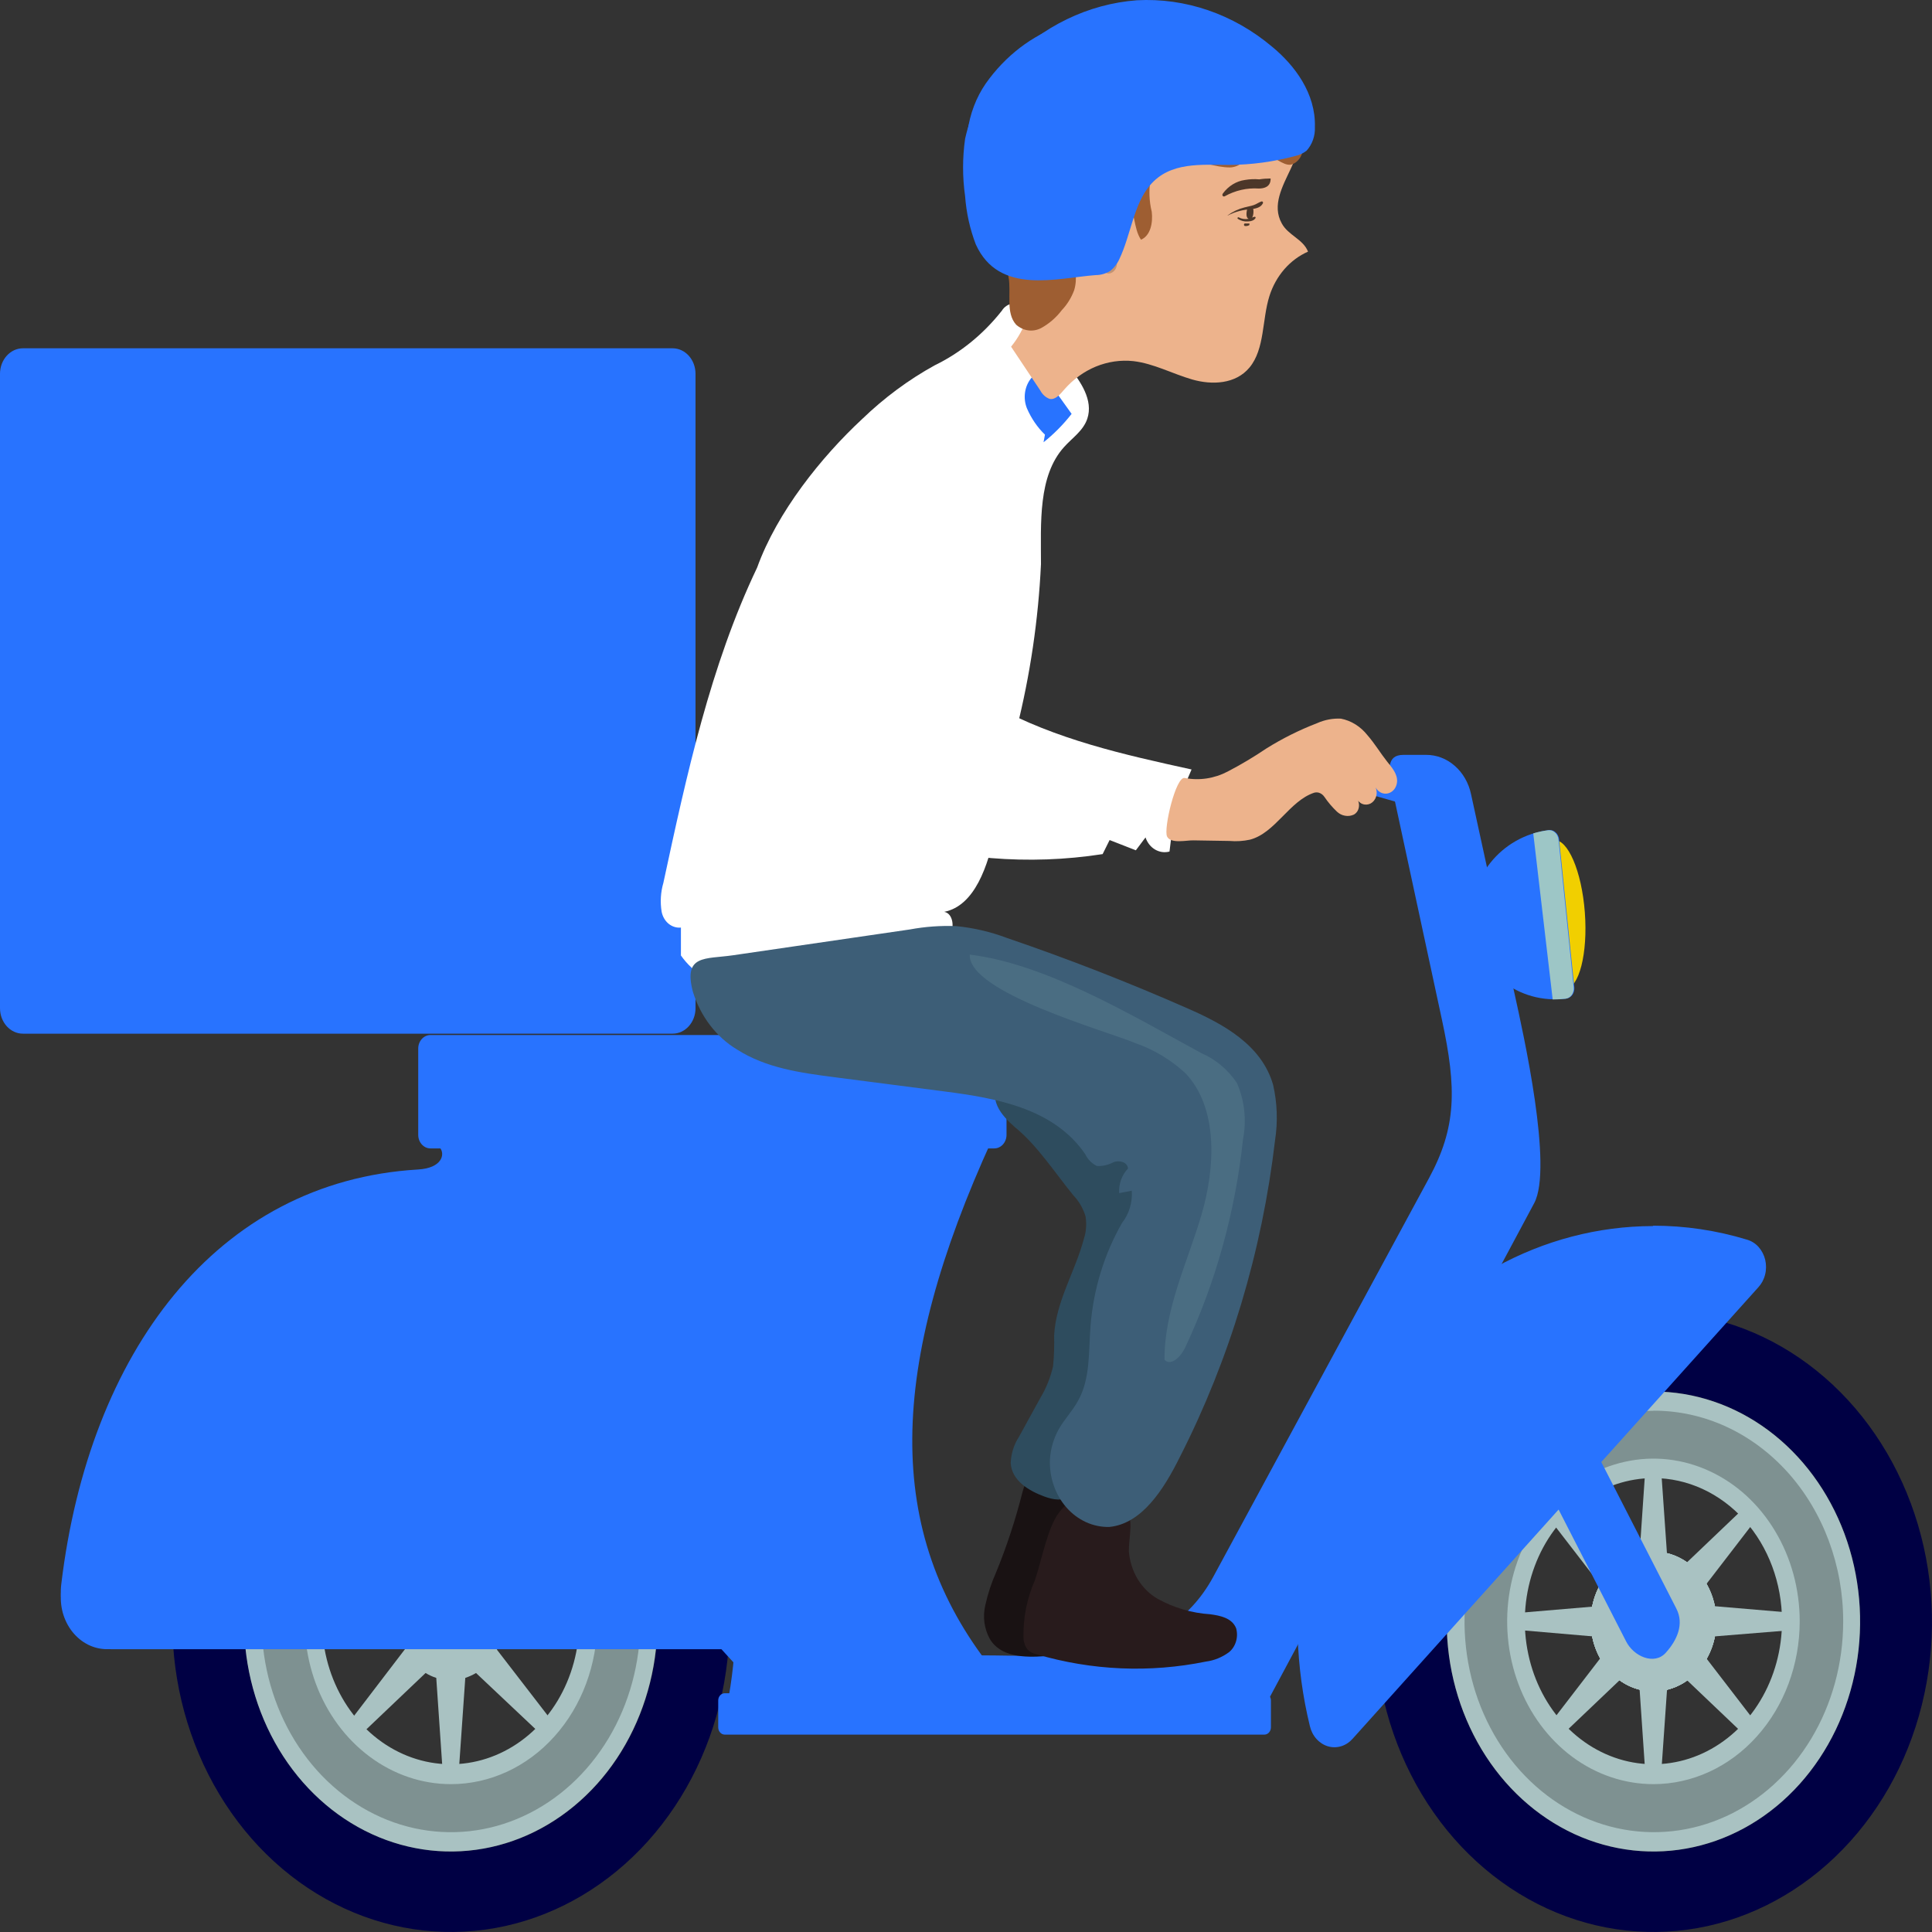 <svg width="36" height="36" viewBox="0 0 36 36" fill="none" xmlns="http://www.w3.org/2000/svg">
<rect x="0" y="0" width="36" height="36" fill="#333333" stroke="none"/>
<path fill-rule="evenodd" clip-rule="evenodd" d="M8.402 24.446C9.429 24.446 10.433 24.785 11.287 25.42C12.14 26.055 12.806 26.957 13.198 28.012C13.591 29.068 13.694 30.229 13.494 31.35C13.294 32.471 12.799 33.5 12.073 34.308C11.347 35.115 10.422 35.666 9.415 35.889C8.408 36.111 7.364 35.997 6.416 35.56C5.467 35.123 4.656 34.382 4.086 33.432C3.515 32.482 3.211 31.366 3.211 30.223C3.211 28.691 3.758 27.222 4.731 26.138C5.705 25.055 7.025 24.446 8.402 24.446ZM8.402 25.928C7.641 25.928 6.896 26.18 6.262 26.651C5.629 27.121 5.135 27.791 4.844 28.574C4.552 29.357 4.476 30.219 4.625 31.05C4.773 31.881 5.14 32.645 5.679 33.245C6.217 33.844 6.904 34.252 7.651 34.417C8.398 34.583 9.172 34.498 9.876 34.174C10.58 33.849 11.182 33.3 11.605 32.595C12.028 31.89 12.254 31.062 12.254 30.214C12.254 29.077 11.848 27.987 11.126 27.183C10.403 26.38 9.424 25.928 8.402 25.928Z" fill="#000044"/>
<path fill-rule="evenodd" clip-rule="evenodd" d="M8.398 25.929C9.16 25.929 9.905 26.18 10.538 26.651C11.172 27.122 11.665 27.791 11.957 28.574C12.248 29.358 12.325 30.219 12.176 31.051C12.027 31.882 11.661 32.646 11.122 33.245C10.583 33.844 9.897 34.253 9.15 34.418C8.403 34.583 7.628 34.498 6.925 34.174C6.221 33.85 5.619 33.3 5.196 32.596C4.773 31.891 4.547 31.062 4.547 30.215C4.547 29.078 4.953 27.988 5.675 27.184C6.397 26.38 7.377 25.929 8.398 25.929ZM8.398 27.542C7.925 27.542 7.461 27.698 7.067 27.991C6.673 28.284 6.366 28.7 6.185 29.188C6.003 29.675 5.956 30.211 6.048 30.728C6.141 31.245 6.369 31.72 6.704 32.093C7.039 32.466 7.466 32.72 7.931 32.823C8.396 32.926 8.878 32.873 9.315 32.671C9.753 32.469 10.127 32.128 10.391 31.689C10.654 31.251 10.794 30.735 10.794 30.208C10.794 29.501 10.542 28.823 10.093 28.323C9.643 27.823 9.034 27.542 8.398 27.542Z" fill="#A9C2C2"/>
<path d="M8.403 33.245C7.864 33.245 7.337 33.067 6.889 32.733C6.441 32.4 6.091 31.926 5.885 31.372C5.679 30.818 5.625 30.208 5.73 29.62C5.836 29.031 6.095 28.491 6.477 28.067C6.858 27.643 7.344 27.354 7.873 27.237C8.401 27.12 8.95 27.181 9.448 27.411C9.945 27.641 10.371 28.03 10.67 28.529C10.97 29.028 11.129 29.614 11.129 30.214C11.128 31.018 10.841 31.789 10.33 32.357C9.819 32.926 9.126 33.245 8.403 33.245ZM8.403 26.288C7.705 26.288 7.023 26.519 6.443 26.95C5.863 27.381 5.411 27.994 5.144 28.712C4.877 29.429 4.807 30.219 4.943 30.98C5.079 31.742 5.415 32.441 5.908 32.99C6.402 33.539 7.03 33.913 7.715 34.065C8.399 34.216 9.109 34.139 9.753 33.841C10.398 33.544 10.949 33.041 11.337 32.395C11.724 31.75 11.931 30.991 11.931 30.214C11.931 29.698 11.841 29.188 11.663 28.711C11.486 28.235 11.226 27.802 10.899 27.437C10.571 27.072 10.182 26.783 9.754 26.585C9.326 26.388 8.867 26.286 8.403 26.286" fill="#7E9191"/>
<path fill-rule="evenodd" clip-rule="evenodd" d="M7.931 29.263C7.995 29.224 8.062 29.194 8.131 29.172L8.259 27.304H8.544L8.674 29.172C8.744 29.194 8.811 29.224 8.874 29.263L10.154 28.044L10.254 28.155L10.355 28.268L9.259 29.69C9.294 29.761 9.321 29.835 9.341 29.912L11.02 30.054V30.372L9.341 30.516C9.321 30.593 9.293 30.668 9.259 30.739L10.355 32.16L10.254 32.274L10.154 32.385L8.87 31.174C8.806 31.212 8.739 31.242 8.67 31.265L8.54 33.134H8.257L8.129 31.265C8.06 31.243 7.993 31.212 7.93 31.174L6.65 32.392L6.55 32.281L6.448 32.167L7.546 30.73C7.512 30.659 7.485 30.584 7.464 30.508L5.789 30.372V30.063L7.468 29.921C7.488 29.844 7.516 29.769 7.55 29.699L6.454 28.277L6.556 28.163L6.656 28.052L7.931 29.263Z" fill="#A9C2C2"/>
<path fill-rule="evenodd" clip-rule="evenodd" d="M30.813 31.517C31.044 31.517 31.27 31.44 31.462 31.297C31.654 31.153 31.804 30.95 31.892 30.712C31.98 30.474 32.003 30.212 31.958 29.96C31.913 29.707 31.801 29.476 31.637 29.294C31.474 29.112 31.265 28.988 31.038 28.938C30.811 28.888 30.576 28.914 30.363 29.012C30.149 29.111 29.966 29.278 29.838 29.492C29.709 29.706 29.641 29.958 29.641 30.215C29.641 30.561 29.765 30.892 29.985 31.136C30.204 31.38 30.502 31.517 30.813 31.517Z" fill="#A9C2C2"/>
<path fill-rule="evenodd" clip-rule="evenodd" d="M31.638 29.293C31.802 29.475 31.913 29.707 31.958 29.959C32.003 30.212 31.98 30.474 31.892 30.712C31.803 30.949 31.653 31.153 31.461 31.296C31.268 31.439 31.042 31.515 30.811 31.515C30.579 31.515 30.353 31.439 30.161 31.296C29.968 31.153 29.818 30.949 29.73 30.712C29.641 30.474 29.618 30.212 29.663 29.959C29.708 29.707 29.82 29.475 29.983 29.293C30.092 29.172 30.221 29.076 30.363 29.01C30.505 28.945 30.657 28.911 30.811 28.911C30.964 28.911 31.117 28.945 31.259 29.01C31.401 29.076 31.53 29.172 31.638 29.293Z" fill="#A9C2C2"/>
<path fill-rule="evenodd" clip-rule="evenodd" d="M31.981 30.215C31.981 30.473 31.912 30.724 31.784 30.938C31.655 31.152 31.472 31.319 31.258 31.418C31.045 31.517 30.809 31.542 30.582 31.492C30.355 31.442 30.147 31.318 29.983 31.136C29.82 30.954 29.708 30.722 29.663 30.469C29.618 30.216 29.641 29.955 29.73 29.717C29.818 29.479 29.968 29.276 30.161 29.133C30.353 28.989 30.579 28.913 30.811 28.913C31.121 28.914 31.418 29.051 31.637 29.295C31.857 29.539 31.98 29.87 31.981 30.215Z" fill="#A9C2C2"/>
<path fill-rule="evenodd" clip-rule="evenodd" d="M31.638 31.135C31.474 31.317 31.266 31.441 31.039 31.491C30.812 31.541 30.576 31.515 30.363 31.417C30.149 31.318 29.966 31.151 29.838 30.937C29.709 30.723 29.641 30.471 29.641 30.214C29.641 29.957 29.709 29.705 29.838 29.491C29.966 29.277 30.149 29.11 30.363 29.011C30.576 28.913 30.812 28.887 31.039 28.937C31.266 28.987 31.474 29.111 31.638 29.293C31.747 29.414 31.833 29.558 31.892 29.716C31.95 29.874 31.981 30.043 31.981 30.214C31.981 30.385 31.95 30.555 31.892 30.712C31.833 30.87 31.747 31.014 31.638 31.135Z" fill="#A9C2C2"/>
<path fill-rule="evenodd" clip-rule="evenodd" d="M30.811 31.517C30.579 31.517 30.353 31.441 30.161 31.298C29.968 31.154 29.818 30.951 29.73 30.713C29.641 30.475 29.618 30.214 29.663 29.961C29.708 29.709 29.82 29.477 29.983 29.294C30.147 29.112 30.355 28.988 30.582 28.938C30.809 28.888 31.045 28.914 31.258 29.012C31.472 29.111 31.655 29.278 31.784 29.492C31.912 29.706 31.981 29.957 31.981 30.215C31.98 30.56 31.857 30.891 31.637 31.135C31.418 31.379 31.121 31.516 30.811 31.517Z" fill="#A9C2C2"/>
<path fill-rule="evenodd" clip-rule="evenodd" d="M29.983 31.134C29.82 30.952 29.708 30.72 29.663 30.468C29.618 30.215 29.641 29.953 29.73 29.716C29.818 29.478 29.968 29.274 30.161 29.131C30.353 28.988 30.579 28.912 30.811 28.912C31.042 28.912 31.268 28.988 31.461 29.131C31.653 29.274 31.803 29.478 31.892 29.716C31.98 29.953 32.003 30.215 31.958 30.468C31.913 30.72 31.802 30.952 31.638 31.134C31.53 31.255 31.401 31.351 31.259 31.417C31.117 31.482 30.964 31.516 30.811 31.516C30.657 31.516 30.505 31.482 30.363 31.417C30.221 31.351 30.092 31.255 29.983 31.134Z" fill="#A9C2C2"/>
<path fill-rule="evenodd" clip-rule="evenodd" d="M29.641 30.215C29.64 29.957 29.709 29.704 29.837 29.489C29.966 29.275 30.149 29.107 30.363 29.008C30.577 28.909 30.813 28.883 31.04 28.933C31.268 28.983 31.477 29.107 31.641 29.289C31.805 29.472 31.917 29.704 31.962 29.957C32.008 30.21 31.984 30.473 31.896 30.711C31.807 30.949 31.657 31.153 31.464 31.297C31.271 31.44 31.045 31.517 30.813 31.517C30.659 31.517 30.506 31.483 30.364 31.418C30.222 31.353 30.093 31.257 29.984 31.136C29.875 31.015 29.789 30.872 29.73 30.713C29.671 30.555 29.641 30.386 29.641 30.215Z" fill="#A9C2C2"/>
<path fill-rule="evenodd" clip-rule="evenodd" d="M30.809 24.446C31.835 24.446 32.839 24.785 33.693 25.42C34.547 26.055 35.212 26.957 35.605 28.012C35.998 29.068 36.1 30.229 35.9 31.35C35.7 32.471 35.206 33.5 34.479 34.308C33.753 35.115 32.828 35.666 31.821 35.889C30.814 36.111 29.77 35.997 28.822 35.56C27.873 35.123 27.062 34.382 26.492 33.432C25.922 32.482 25.617 31.366 25.617 30.223C25.617 28.691 26.164 27.222 27.138 26.138C28.111 25.055 29.432 24.446 30.809 24.446ZM30.809 25.928C30.047 25.928 29.302 26.18 28.669 26.651C28.035 27.121 27.542 27.791 27.25 28.574C26.959 29.357 26.882 30.219 27.031 31.05C27.18 31.881 27.546 32.645 28.085 33.245C28.624 33.844 29.31 34.252 30.057 34.417C30.804 34.583 31.579 34.498 32.282 34.174C32.986 33.849 33.588 33.3 34.011 32.595C34.434 31.89 34.66 31.062 34.66 30.214C34.66 29.651 34.561 29.094 34.367 28.574C34.174 28.053 33.89 27.581 33.533 27.183C33.175 26.785 32.75 26.469 32.283 26.254C31.815 26.039 31.314 25.928 30.809 25.928Z" fill="#000044"/>
<path fill-rule="evenodd" clip-rule="evenodd" d="M30.811 25.929C31.572 25.929 32.317 26.181 32.95 26.652C33.583 27.123 34.076 27.793 34.368 28.576C34.659 29.359 34.735 30.221 34.586 31.052C34.437 31.883 34.07 32.647 33.531 33.246C32.993 33.845 32.306 34.253 31.559 34.418C30.812 34.583 30.038 34.498 29.334 34.174C28.631 33.849 28.029 33.3 27.606 32.595C27.183 31.891 26.957 31.062 26.957 30.215C26.957 29.078 27.363 27.988 28.085 27.184C28.808 26.38 29.787 25.929 30.809 25.929M30.809 27.542C30.335 27.542 29.872 27.698 29.477 27.991C29.084 28.284 28.776 28.7 28.595 29.188C28.414 29.675 28.366 30.211 28.459 30.728C28.551 31.245 28.779 31.72 29.114 32.093C29.45 32.466 29.876 32.72 30.341 32.823C30.806 32.926 31.288 32.873 31.726 32.671C32.163 32.469 32.538 32.128 32.801 31.689C33.064 31.251 33.205 30.735 33.205 30.208C33.205 29.501 32.952 28.823 32.503 28.323C32.053 27.823 31.444 27.542 30.809 27.542Z" fill="#A9C2C2"/>
<path d="M30.811 33.245C30.272 33.245 29.745 33.068 29.296 32.735C28.848 32.401 28.498 31.928 28.292 31.374C28.085 30.819 28.031 30.209 28.136 29.621C28.241 29.032 28.501 28.492 28.882 28.068C29.263 27.643 29.749 27.354 30.278 27.238C30.807 27.12 31.355 27.181 31.853 27.411C32.351 27.64 32.777 28.029 33.076 28.529C33.376 29.028 33.535 29.614 33.535 30.214C33.534 31.018 33.247 31.788 32.736 32.356C32.226 32.925 31.533 33.244 30.811 33.245ZM30.811 26.288C30.114 26.29 29.432 26.521 28.853 26.953C28.273 27.385 27.822 27.999 27.556 28.716C27.29 29.434 27.221 30.223 27.358 30.984C27.494 31.745 27.831 32.444 28.325 32.993C28.818 33.541 29.447 33.914 30.131 34.065C30.815 34.216 31.524 34.138 32.169 33.841C32.813 33.543 33.364 33.04 33.751 32.395C34.139 31.749 34.345 30.99 34.345 30.214C34.346 29.698 34.254 29.187 34.077 28.71C33.899 28.233 33.639 27.799 33.311 27.434C32.982 27.07 32.593 26.78 32.164 26.583C31.735 26.386 31.275 26.285 30.811 26.286" fill="#7E9191"/>
<path fill-rule="evenodd" clip-rule="evenodd" d="M30.336 29.263C30.399 29.224 30.466 29.194 30.536 29.172L30.663 27.304H30.947L31.077 29.172C31.146 29.194 31.213 29.224 31.276 29.263L32.554 28.044L32.656 28.155L32.756 28.268L31.662 29.69C31.696 29.761 31.723 29.835 31.744 29.912L33.423 30.054V30.372L31.746 30.508C31.725 30.584 31.698 30.659 31.664 30.73L32.758 32.152L32.658 32.265L32.556 32.376L31.278 31.159C31.215 31.196 31.148 31.227 31.079 31.25L30.949 33.118H30.663L30.536 31.25C30.466 31.227 30.399 31.197 30.336 31.159L29.058 32.376L28.956 32.265L28.856 32.152L29.949 30.73C29.914 30.659 29.886 30.585 29.867 30.508L28.188 30.363V30.063L29.867 29.921C29.886 29.844 29.913 29.769 29.949 29.699L28.852 28.277L28.952 28.163L29.054 28.052L30.336 29.263Z" fill="#A9C2C2"/>
<path fill-rule="evenodd" clip-rule="evenodd" d="M26.379 22.927L27.319 22.325L31.237 29.975C31.385 30.264 31.249 30.566 31.037 30.799C30.826 31.032 30.438 30.868 30.296 30.577L26.379 22.927Z" fill="#2873FF"/>
<path fill-rule="evenodd" clip-rule="evenodd" d="M30.809 22.839C31.397 22.839 31.984 22.926 32.552 23.099C32.633 23.122 32.708 23.169 32.768 23.235C32.827 23.301 32.87 23.384 32.892 23.474C32.913 23.565 32.913 23.66 32.89 23.75C32.868 23.84 32.824 23.922 32.763 23.988L25.206 32.397C25.147 32.464 25.074 32.513 24.993 32.538C24.912 32.563 24.826 32.564 24.744 32.54C24.663 32.516 24.589 32.468 24.53 32.402C24.47 32.335 24.428 32.252 24.407 32.161C24.141 31.068 24.104 29.921 24.3 28.809C24.495 27.697 24.919 26.65 25.536 25.749C26.154 24.849 26.95 24.118 27.862 23.615C28.774 23.111 29.778 22.848 30.797 22.846L30.809 22.839Z" fill="#2873FF"/>
<path fill-rule="evenodd" clip-rule="evenodd" d="M8.206 21.399L18.487 21.232C16.546 25.474 16.46 28.542 18.487 31.099H13.779L13.443 30.731H2.096C1.959 30.731 1.823 30.699 1.698 30.636C1.573 30.573 1.461 30.481 1.371 30.366C1.28 30.251 1.213 30.116 1.173 29.969C1.134 29.823 1.123 29.669 1.142 29.517C1.659 25.212 4.025 22.015 7.789 21.792C8.236 21.766 8.29 21.512 8.206 21.399Z" fill="#2873FF"/>
<path fill-rule="evenodd" clip-rule="evenodd" d="M16.928 30.523H17.449C15.868 27.784 16.441 24.746 17.649 21.82H17.25C17.077 21.819 16.907 21.877 16.765 21.986C16.622 22.094 16.512 22.249 16.451 22.429C15.552 24.957 15.191 27.539 16.13 29.939C16.194 30.114 16.305 30.264 16.448 30.368C16.59 30.473 16.758 30.526 16.928 30.523Z" fill="#2873FF"/>
<path fill-rule="evenodd" clip-rule="evenodd" d="M13.678 30.845H18.27C19.73 30.845 21.689 31.068 22.605 29.386L26.628 21.952C27.14 21.005 27.146 20.285 26.868 18.999L25.95 14.733C25.868 14.355 25.83 14.066 26.149 14.066H26.573C26.766 14.065 26.955 14.136 27.107 14.27C27.26 14.403 27.367 14.59 27.411 14.8L28.22 18.51C28.386 19.263 28.943 21.754 28.587 22.42L23.663 31.619H13.578C13.624 31.363 13.657 31.105 13.678 30.845Z" fill="#2873FF"/>
<path d="M23.56 31.551H13.505C13.437 31.551 13.383 31.611 13.383 31.686V32.186C13.383 32.261 13.437 32.322 13.505 32.322H23.56C23.627 32.322 23.682 32.261 23.682 32.186V31.686C23.682 31.611 23.627 31.551 23.56 31.551Z" fill="#2873FF"/>
<path fill-rule="evenodd" clip-rule="evenodd" d="M8.385 22.596C10.155 22.595 11.865 23.31 13.198 24.606C14.531 25.902 15.396 27.693 15.633 29.645C15.649 29.781 15.639 29.919 15.603 30.05C15.567 30.181 15.507 30.302 15.425 30.405C15.344 30.508 15.244 30.59 15.131 30.646C15.019 30.702 14.897 30.731 14.774 30.73H1.995C1.872 30.73 1.751 30.701 1.639 30.645C1.527 30.588 1.427 30.506 1.346 30.403C1.265 30.3 1.205 30.179 1.169 30.048C1.134 29.917 1.124 29.779 1.141 29.643C1.377 27.692 2.242 25.903 3.574 24.607C4.906 23.311 6.615 22.596 8.385 22.596Z" fill="#2873FF"/>
<path fill-rule="evenodd" clip-rule="evenodd" d="M8.388 23.383C9.891 23.383 11.343 23.989 12.475 25.09C13.607 26.191 14.341 27.711 14.542 29.368C14.558 29.483 14.55 29.601 14.52 29.713C14.489 29.824 14.437 29.927 14.366 30.013C14.349 30.036 14.329 30.059 14.308 30.079C13.91 28.68 13.122 27.457 12.057 26.59C10.993 25.722 9.708 25.255 8.388 25.255C7.069 25.255 5.784 25.722 4.719 26.59C3.655 27.457 2.866 28.68 2.468 30.079C2.447 30.059 2.428 30.036 2.41 30.013C2.34 29.927 2.287 29.824 2.257 29.713C2.226 29.601 2.219 29.483 2.235 29.368C2.436 27.711 3.17 26.191 4.302 25.09C5.433 23.989 6.885 23.383 8.388 23.383Z" fill="#2873FF"/>
<path d="M18.527 19.286H8.021C7.895 19.286 7.793 19.399 7.793 19.539V21.146C7.793 21.286 7.895 21.399 8.021 21.399H18.527C18.653 21.399 18.755 21.286 18.755 21.146V19.539C18.755 19.399 18.653 19.286 18.527 19.286Z" fill="#2873FF"/>
<path d="M12.533 6.49H0.427C0.191 6.49 0 6.703 0 6.966V18.786C0 19.048 0.191 19.261 0.427 19.261H12.533C12.769 19.261 12.96 19.048 12.96 18.786V6.966C12.96 6.703 12.769 6.49 12.533 6.49Z" fill="#2873FF"/>
<path fill-rule="evenodd" clip-rule="evenodd" d="M1.122 7.222H11.838C11.888 7.222 11.937 7.233 11.983 7.254C12.029 7.275 12.071 7.306 12.106 7.345C12.141 7.385 12.169 7.431 12.188 7.482C12.207 7.533 12.217 7.588 12.217 7.644V11.985C8.385 13.711 3.426 9.688 0.742 15.353V7.644C0.742 7.588 0.752 7.533 0.771 7.482C0.79 7.431 0.818 7.385 0.853 7.345C0.889 7.306 0.93 7.275 0.976 7.254C1.022 7.233 1.072 7.222 1.122 7.222Z" fill="#2873FF"/>
<path fill-rule="evenodd" clip-rule="evenodd" d="M28.952 15.653C29.213 15.629 29.473 16.231 29.531 17C29.589 17.768 29.425 18.41 29.163 18.435C28.902 18.459 28.642 17.857 28.582 17.088C28.522 16.32 28.694 15.678 28.952 15.653Z" fill="#F1CF00"/>
<path fill-rule="evenodd" clip-rule="evenodd" d="M28.852 15.469C28.875 15.465 28.898 15.466 28.921 15.473C28.944 15.479 28.965 15.491 28.983 15.507C29.002 15.522 29.018 15.542 29.029 15.565C29.041 15.587 29.049 15.612 29.051 15.638L29.335 18.397C29.337 18.422 29.335 18.447 29.329 18.471C29.323 18.496 29.312 18.518 29.298 18.538C29.284 18.557 29.267 18.574 29.247 18.586C29.227 18.598 29.206 18.605 29.183 18.608C28.301 18.719 27.514 18.108 27.426 17.24C27.338 16.371 27.971 15.582 28.852 15.469Z" fill="#2873FF"/>
<path fill-rule="evenodd" clip-rule="evenodd" d="M28.57 15.529L28.932 18.623C29.01 18.623 29.09 18.619 29.171 18.61C29.194 18.607 29.215 18.6 29.235 18.588C29.255 18.576 29.272 18.559 29.287 18.54C29.301 18.52 29.311 18.497 29.317 18.473C29.324 18.449 29.326 18.424 29.323 18.399L29.04 15.64C29.037 15.614 29.029 15.589 29.017 15.566C29.006 15.544 28.99 15.524 28.971 15.509C28.953 15.493 28.932 15.481 28.909 15.475C28.887 15.469 28.863 15.467 28.84 15.471C28.749 15.483 28.659 15.502 28.57 15.529Z" fill="#9DC6C6"/>
<path d="M24.256 13.996L24.206 14.211C24.181 14.322 24.241 14.434 24.34 14.463L26.247 15.008C26.346 15.036 26.447 14.97 26.473 14.859L26.523 14.644C26.548 14.533 26.488 14.421 26.389 14.392L24.482 13.847C24.383 13.819 24.282 13.885 24.256 13.996Z" fill="#2873FF"/>
<path d="M18.559 29.303C18.473 29.496 18.406 29.7 18.36 29.91C18.335 30.015 18.329 30.125 18.343 30.232C18.358 30.34 18.391 30.443 18.442 30.536C18.641 30.878 19.089 30.887 19.46 30.861L20.005 30.821C20.237 30.805 20.508 30.763 20.624 30.538C20.74 30.314 20.656 30.094 20.598 29.872C20.46 29.368 20.393 28.843 20.398 28.317C20.411 28.162 20.396 28.005 20.355 27.857C20.313 27.758 20.252 27.672 20.176 27.604C20.099 27.536 20.011 27.488 19.915 27.463C19.49 27.335 19.169 27.346 19.053 27.801C18.923 28.315 18.759 28.817 18.559 29.303Z" fill="#191213"/>
<path d="M20.001 22.274C20.104 22.381 20.182 22.515 20.227 22.663C20.251 22.806 20.24 22.953 20.195 23.089C20.033 23.698 19.674 24.251 19.642 24.887C19.647 25.078 19.641 25.27 19.622 25.46C19.574 25.669 19.494 25.867 19.386 26.047L18.987 26.773C18.893 26.916 18.84 27.086 18.833 27.262C18.851 27.591 19.175 27.78 19.456 27.884C19.618 27.944 19.824 27.988 19.943 27.853C19.988 27.791 20.02 27.72 20.039 27.644C20.526 26.031 21.015 24.417 21.505 22.803C21.627 22.398 21.748 21.956 21.615 21.559C21.465 21.114 21.056 20.874 20.676 20.67L19.622 20.094C19.314 19.928 18.897 19.779 18.672 20.068C18.356 20.468 18.672 20.794 18.917 21.008C19.325 21.339 19.666 21.865 20.001 22.274Z" fill="#2E4C5E"/>
<path d="M19.282 29.451C19.136 29.782 19.063 30.148 19.071 30.517C19.073 30.599 19.1 30.677 19.149 30.739C19.195 30.784 19.252 30.813 19.312 30.824C20.343 31.128 21.422 31.175 22.471 30.961C22.625 30.941 22.772 30.881 22.901 30.786C22.962 30.736 23.007 30.667 23.031 30.587C23.055 30.508 23.056 30.422 23.034 30.342C22.958 30.148 22.737 30.104 22.547 30.079C22.208 30.057 21.877 29.96 21.573 29.793C21.423 29.707 21.295 29.581 21.2 29.426C21.106 29.27 21.049 29.091 21.034 28.904C21.034 28.617 21.143 28.273 20.95 28.084C20.848 28.007 20.727 27.968 20.604 27.973C20.205 27.942 19.985 27.844 19.74 28.177C19.522 28.446 19.406 29.093 19.282 29.451Z" fill="#281B1C"/>
<path d="M14.108 10.576C13.236 12.403 12.794 14.44 12.361 16.451C12.31 16.625 12.299 16.811 12.329 16.991C12.347 17.08 12.393 17.159 12.459 17.213C12.525 17.267 12.607 17.292 12.688 17.284C12.688 17.457 12.688 17.63 12.688 17.804C12.806 17.972 12.956 18.11 13.127 18.208C13.297 18.306 13.485 18.361 13.677 18.37C14.06 18.385 14.444 18.337 14.815 18.228L17.249 17.657C17.415 17.64 17.571 17.562 17.692 17.435C17.796 17.288 17.758 17.017 17.594 16.991C18.169 16.877 18.411 16.124 18.545 15.491C18.679 14.858 18.814 14.218 18.944 13.582C19.195 12.58 19.348 11.551 19.397 10.512C19.397 9.745 19.34 8.868 19.829 8.328C19.98 8.159 20.184 8.028 20.26 7.803C20.376 7.459 20.136 7.104 19.913 6.835C19.62 6.484 19.328 6.132 19.036 5.779C18.995 5.716 18.935 5.672 18.866 5.657C18.826 5.663 18.788 5.677 18.754 5.7C18.719 5.723 18.69 5.754 18.667 5.791C18.323 6.227 17.897 6.574 17.419 6.806C16.93 7.075 16.475 7.413 16.063 7.81C15.308 8.512 14.482 9.539 14.108 10.576Z" fill="white"/>
<path d="M15.668 11.943C15.55 13.087 15.802 14.34 16.565 15.12C17.099 15.626 17.764 15.93 18.464 15.989C19.158 16.046 19.856 16.022 20.546 15.915L20.676 15.653L21.165 15.844L21.345 15.604C21.377 15.701 21.441 15.782 21.523 15.83C21.606 15.879 21.702 15.892 21.792 15.867C21.847 15.334 21.987 14.816 22.203 14.338C20.945 14.062 19.672 13.78 18.521 13.147C18.352 13.019 18.145 12.966 17.942 12.998C18.095 12.065 18.136 11.114 18.064 10.17C18.03 9.725 17.962 9.248 17.703 8.903C16.491 7.279 15.744 11.196 15.668 11.943Z" fill="white"/>
<path d="M18.134 9.583C18.109 9.367 18.057 9.156 17.979 8.956C17.889 8.749 17.691 8.552 17.495 8.625C17.256 8.712 17.25 9.08 17.296 9.358C17.414 10.164 17.533 10.97 17.651 11.778C17.735 12.351 17.819 12.951 17.651 13.502L17.983 13.464L18.007 13.873C18.863 14.151 19.743 14.332 20.632 14.415C20.614 14.048 20.209 13.904 19.89 13.822C19.498 13.73 19.118 13.587 18.757 13.395C18.32 13.149 18.376 13.06 18.37 12.506C18.359 11.527 18.28 10.549 18.134 9.583Z" fill="white"/>
<path d="M19.445 8.241C19.637 8.088 19.813 7.911 19.968 7.712L19.507 7.068C19.485 7.034 19.457 7.005 19.425 6.983C19.391 6.97 19.354 6.967 19.318 6.976C19.283 6.985 19.25 7.005 19.225 7.035C19.16 7.109 19.117 7.203 19.101 7.306C19.085 7.408 19.097 7.513 19.135 7.608C19.216 7.795 19.33 7.963 19.471 8.099" fill="#2873FF"/>
<path d="M17.65 16.855C17.474 16.986 17.259 17.037 17.051 16.997C16.947 17 16.845 16.975 16.753 16.924C16.708 16.896 16.673 16.85 16.656 16.796C16.639 16.741 16.641 16.681 16.661 16.628C16.693 16.587 16.733 16.555 16.778 16.535C16.823 16.514 16.872 16.506 16.921 16.511C17.061 16.513 17.201 16.491 17.336 16.446C17.404 16.423 17.465 16.382 17.514 16.326C17.564 16.27 17.6 16.201 17.62 16.126C17.648 16.113 17.679 16.107 17.71 16.108C17.741 16.108 17.771 16.116 17.799 16.13C17.827 16.145 17.852 16.165 17.873 16.191C17.894 16.217 17.909 16.247 17.919 16.279C17.935 16.347 17.934 16.419 17.918 16.486C17.901 16.554 17.87 16.616 17.825 16.666C17.736 16.765 17.631 16.846 17.516 16.904" fill="white"/>
<path d="M13.733 19.556C14.277 19.903 14.918 19.99 15.531 20.07L17.609 20.339C18.567 20.463 19.636 20.652 20.221 21.505C20.269 21.605 20.347 21.683 20.44 21.727C20.55 21.732 20.658 21.706 20.756 21.652C20.86 21.618 21.009 21.652 21.019 21.774C20.963 21.831 20.919 21.902 20.89 21.982C20.861 22.061 20.849 22.146 20.854 22.232L21.089 22.187C21.097 22.296 21.084 22.404 21.053 22.508C21.022 22.61 20.972 22.706 20.908 22.787C20.578 23.363 20.376 24.018 20.321 24.698C20.283 25.178 20.321 25.693 20.085 26.106C19.983 26.293 19.835 26.444 19.73 26.628C19.634 26.799 19.577 26.992 19.564 27.193C19.557 27.357 19.581 27.522 19.634 27.676C19.686 27.829 19.767 27.97 19.87 28.088C19.973 28.206 20.097 28.299 20.234 28.362C20.371 28.425 20.518 28.455 20.666 28.453C21.277 28.397 21.688 27.748 21.984 27.151C22.913 25.328 23.516 23.323 23.759 21.245C23.812 20.903 23.8 20.553 23.723 20.216C23.511 19.47 22.793 19.081 22.138 18.794C21.037 18.309 19.913 17.87 18.767 17.479C18.46 17.363 18.142 17.289 17.819 17.257C17.529 17.245 17.24 17.266 16.954 17.319L13.652 17.801C13.14 17.875 12.729 17.784 12.911 18.481C13.055 18.941 13.348 19.325 13.733 19.556Z" fill="#3D5E77"/>
<path d="M21.166 19.441C21.502 19.558 21.816 19.747 22.088 19.997C22.701 20.641 22.649 21.75 22.386 22.643C22.122 23.536 21.693 24.4 21.699 25.34C21.825 25.462 22.002 25.278 22.08 25.118C22.651 23.905 23.018 22.585 23.162 21.225C23.231 20.871 23.19 20.502 23.047 20.177C22.877 19.928 22.649 19.737 22.388 19.625C21.112 18.932 19.494 17.959 18.071 17.788C18.031 18.495 20.625 19.212 21.166 19.441Z" fill="#4A6D82"/>
<path d="M22.911 15.67C23.038 15.681 23.166 15.673 23.291 15.646C23.762 15.524 24.027 14.922 24.488 14.771C24.517 14.763 24.547 14.763 24.576 14.771C24.618 14.784 24.654 14.812 24.68 14.851C24.748 14.951 24.826 15.042 24.912 15.124C24.955 15.164 25.007 15.191 25.063 15.2C25.118 15.21 25.175 15.203 25.227 15.179C25.252 15.165 25.273 15.145 25.29 15.121C25.306 15.096 25.317 15.067 25.321 15.037C25.326 15.007 25.323 14.976 25.315 14.946C25.307 14.917 25.293 14.89 25.273 14.868C25.297 14.921 25.338 14.962 25.388 14.981C25.438 15 25.493 14.996 25.541 14.971C25.588 14.945 25.625 14.899 25.642 14.843C25.659 14.787 25.656 14.726 25.633 14.673C25.656 14.716 25.691 14.75 25.733 14.77C25.775 14.79 25.821 14.794 25.866 14.783C25.91 14.771 25.95 14.745 25.98 14.707C26.009 14.669 26.028 14.621 26.032 14.571C26.044 14.424 25.938 14.304 25.85 14.195C25.723 14.035 25.615 13.853 25.481 13.7C25.352 13.537 25.178 13.428 24.986 13.391C24.833 13.383 24.68 13.413 24.538 13.477C24.213 13.602 23.898 13.759 23.598 13.946C23.364 14.104 23.123 14.248 22.875 14.377C22.626 14.507 22.348 14.549 22.076 14.497C21.911 14.457 21.677 15.448 21.747 15.588C21.817 15.728 22.114 15.655 22.238 15.659L22.911 15.67Z" fill="#EDB38C"/>
<path d="M23.884 4.163C24.003 4.385 24.283 4.456 24.373 4.689C24.207 4.762 24.057 4.873 23.933 5.015C23.809 5.158 23.713 5.329 23.654 5.516C23.514 5.96 23.57 6.502 23.282 6.849C23.023 7.16 22.584 7.177 22.214 7.071C21.845 6.964 21.497 6.773 21.118 6.729C20.882 6.704 20.644 6.739 20.421 6.83C20.198 6.922 19.997 7.068 19.832 7.257C19.756 7.346 19.666 7.455 19.559 7.433C19.486 7.407 19.424 7.351 19.385 7.277L18.84 6.46C19.102 6.14 19.245 5.722 19.239 5.289C19.239 4.956 19.141 4.622 19.121 4.3C19.047 3.092 19.988 2.016 21.046 1.73C21.873 1.507 23.262 1.599 23.977 2.174C24.692 2.749 23.508 3.489 23.884 4.163Z" fill="#EDB38C"/>
<path d="M23.188 2.867C23.238 3.012 23.056 3.12 22.916 3.12C22.645 3.12 22.383 3 22.118 2.976C21.852 2.952 21.519 3.06 21.439 3.345C21.405 3.544 21.413 3.749 21.461 3.945C21.485 4.147 21.441 4.389 21.261 4.467C21.111 4.245 21.163 3.911 20.982 3.731C20.894 3.671 20.793 3.639 20.69 3.639C20.587 3.639 20.486 3.671 20.399 3.731C20.233 3.796 20.091 3.922 19.999 4.089C19.82 4.489 20.149 4.978 20.015 5.409C19.963 5.548 19.886 5.673 19.788 5.776C19.681 5.917 19.549 6.032 19.4 6.113C19.325 6.152 19.242 6.167 19.16 6.156C19.078 6.145 19 6.108 18.935 6.051C18.735 5.829 18.845 5.464 18.793 5.162C18.741 4.86 18.492 4.589 18.438 4.274C18.419 4.093 18.433 3.91 18.478 3.736C18.554 3.278 18.697 2.836 18.901 2.429C19.28 1.784 19.864 1.321 20.536 1.132C21.204 0.95 21.9 0.932 22.575 1.079C22.872 1.121 23.16 1.224 23.424 1.383C23.725 1.583 24.001 1.916 24.35 1.883C24.255 1.977 24.143 2.047 24.023 2.09C24.185 2.174 24.331 2.293 24.452 2.441C24.427 2.482 24.394 2.516 24.355 2.541C24.316 2.565 24.273 2.579 24.228 2.581C24.254 2.624 24.27 2.673 24.274 2.725C24.279 2.777 24.272 2.829 24.255 2.877C24.237 2.925 24.21 2.968 24.174 3.001C24.139 3.035 24.096 3.058 24.05 3.069C23.903 3.087 23.737 2.907 23.585 2.883C23.626 2.915 23.665 2.95 23.701 2.987C23.619 3.005 23.24 3.016 23.188 2.867Z" fill="#9E5E32"/>
<path d="M20.789 4.736C20.789 4.756 20.763 4.767 20.747 4.756C20.734 4.742 20.725 4.724 20.721 4.705C20.698 4.633 20.695 4.556 20.711 4.483C20.716 4.465 20.725 4.448 20.736 4.434C20.748 4.419 20.762 4.408 20.777 4.4C20.793 4.392 20.81 4.388 20.827 4.387C20.844 4.387 20.861 4.391 20.877 4.398C20.9 4.334 20.904 4.264 20.889 4.198C20.874 4.131 20.84 4.071 20.793 4.027C20.744 3.985 20.685 3.961 20.623 3.958C20.561 3.956 20.501 3.975 20.45 4.014C20.373 4.084 20.317 4.177 20.29 4.283C20.255 4.364 20.243 4.455 20.254 4.545C20.273 4.617 20.305 4.684 20.348 4.743L20.485 4.951C20.529 5.02 20.585 5.096 20.659 5.098C20.697 5.094 20.733 5.077 20.76 5.048C20.788 5.019 20.806 4.98 20.811 4.938C20.819 4.854 20.808 4.769 20.777 4.691" fill="#C19272"/>
<path d="M20.417 5.126C20.51 5.126 20.602 5.1 20.683 5.051C20.757 4.994 20.817 4.918 20.857 4.829C21.07 4.384 21.122 3.811 21.428 3.453C21.801 3.009 22.388 3.073 22.905 3.073C23.319 3.071 23.731 3.015 24.133 2.907C24.209 2.891 24.281 2.858 24.345 2.809C24.398 2.751 24.439 2.682 24.466 2.605C24.493 2.529 24.505 2.447 24.501 2.365C24.519 1.743 24.127 1.218 23.702 0.869C22.98 0.262 22.088 -0.044 21.184 0.005C20.278 0.073 19.421 0.488 18.758 1.18C18.374 1.547 18.103 2.039 17.983 2.587C17.933 2.94 17.933 3.3 17.983 3.653C18.006 3.964 18.073 4.269 18.183 4.555C18.616 5.506 19.693 5.18 20.417 5.126Z" fill="#2873FF"/>
<path d="M19.792 0.465C19.228 0.66 18.731 1.041 18.367 1.558C18.189 1.817 18.073 2.123 18.03 2.445C17.988 2.768 18.019 3.097 18.121 3.402C18.181 3.587 18.304 3.738 18.463 3.822C18.575 3.859 18.693 3.86 18.806 3.825C18.918 3.79 19.019 3.721 19.098 3.624C19.427 3.258 19.603 2.751 19.936 2.378C20.21 2.071 20.553 1.934 20.841 1.663C20.967 1.552 21.053 1.394 21.085 1.219C21.116 1.044 21.091 0.861 21.012 0.705C20.763 0.218 20.186 0.314 19.792 0.465Z" fill="#2873FF"/>
<path d="M22.822 3.657C23.017 3.548 23.236 3.498 23.455 3.513C23.561 3.513 23.672 3.479 23.676 3.34V3.326C23.605 3.326 23.535 3.331 23.465 3.342C23.376 3.334 23.287 3.338 23.199 3.353C23.037 3.375 22.889 3.466 22.786 3.606C22.762 3.642 22.794 3.673 22.822 3.657Z" fill="#4C3729"/>
<path d="M22.877 4.016C23.016 3.944 23.167 3.904 23.32 3.898C23.398 3.885 23.49 3.871 23.532 3.789C23.534 3.785 23.535 3.78 23.535 3.776C23.534 3.771 23.533 3.766 23.53 3.763C23.528 3.759 23.524 3.756 23.52 3.754C23.516 3.753 23.512 3.752 23.508 3.753C23.456 3.769 23.412 3.805 23.36 3.822C23.308 3.84 23.246 3.849 23.189 3.865C23.077 3.893 22.971 3.943 22.875 4.013L22.877 4.016Z" fill="#4C3729"/>
<path d="M23.243 3.878C23.231 3.931 23.199 4.064 23.277 4.08C23.355 4.096 23.363 3.953 23.353 3.896L23.323 3.862L23.289 3.878V3.925V3.956V4L23.299 3.978V3.951C23.299 3.927 23.299 3.905 23.287 3.88L23.243 3.878Z" fill="#4C3729"/>
<path d="M23.067 4.079C23.123 4.116 23.188 4.132 23.253 4.126C23.301 4.126 23.374 4.11 23.398 4.057L23.388 4.039C23.346 4.039 23.309 4.068 23.267 4.077C23.204 4.09 23.139 4.081 23.081 4.05C23.063 4.041 23.049 4.068 23.067 4.079Z" fill="#4C3729"/>
<path d="M23.197 4.211C23.226 4.215 23.255 4.209 23.281 4.193V4.164C23.255 4.164 23.231 4.164 23.205 4.164C23.2 4.162 23.194 4.164 23.189 4.167C23.184 4.171 23.181 4.176 23.18 4.183C23.179 4.189 23.18 4.196 23.183 4.201C23.187 4.206 23.192 4.21 23.197 4.211Z" fill="#4C3729"/>
</svg>
